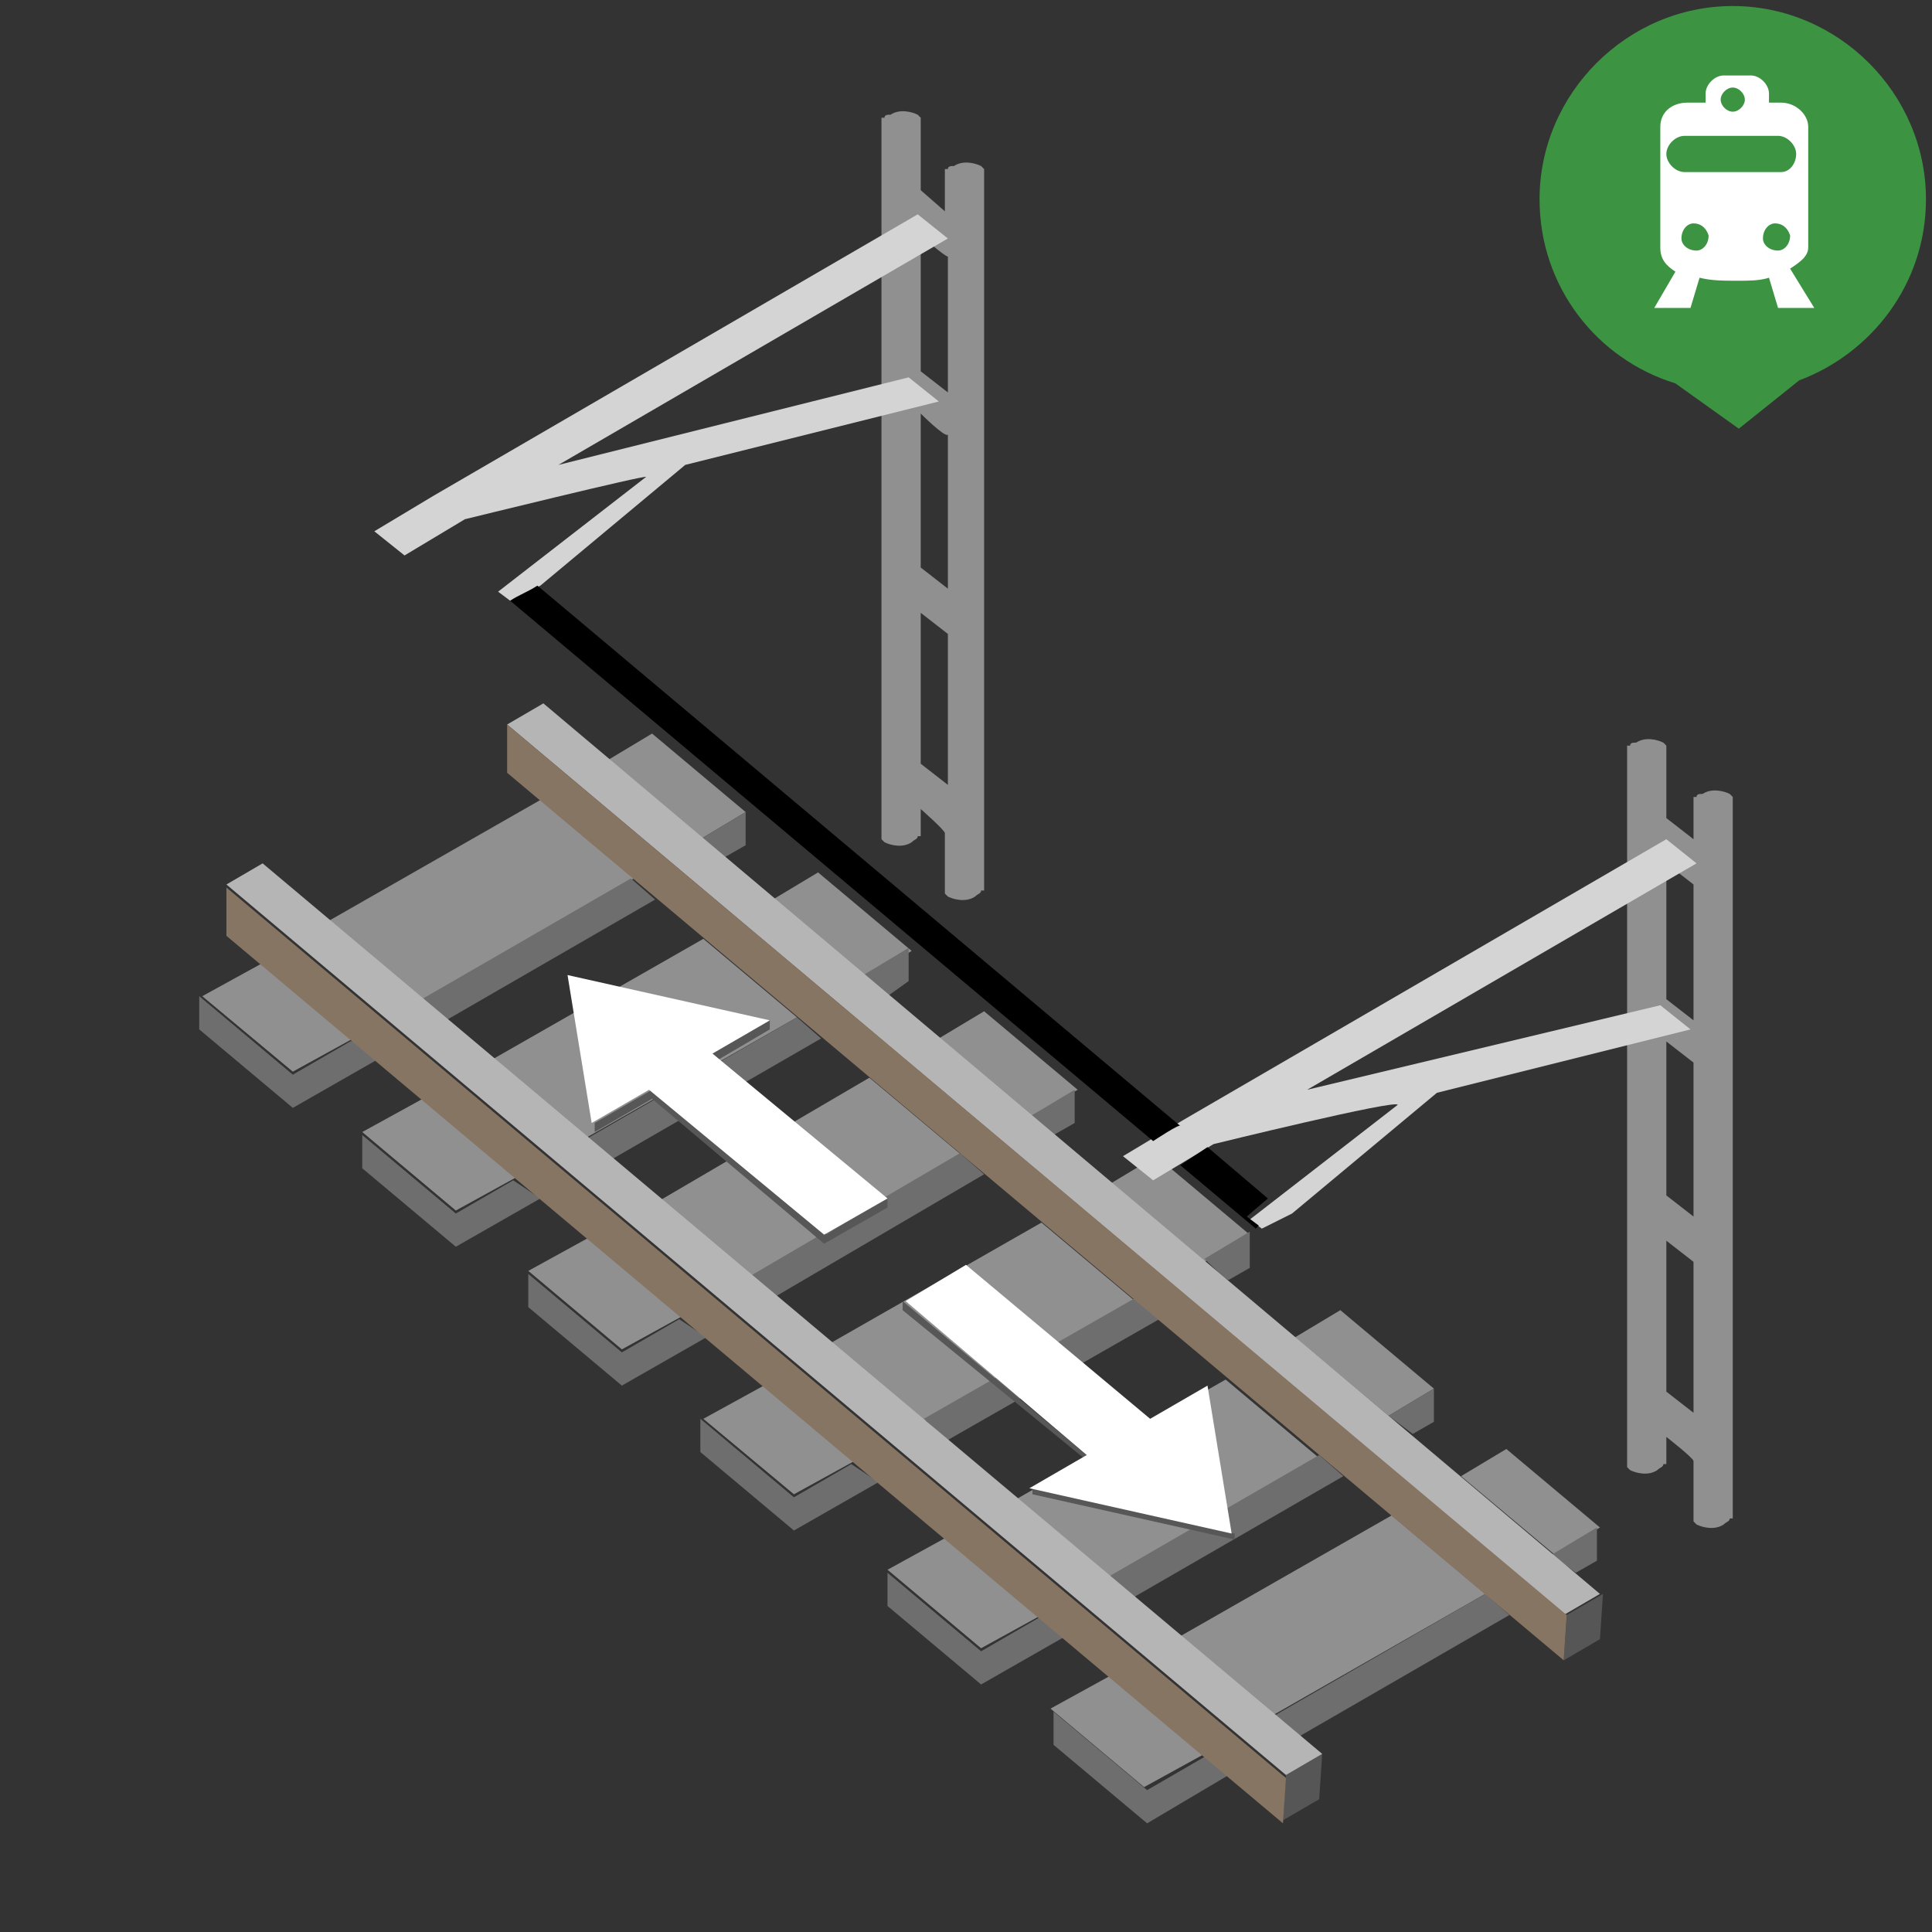 <?xml version="1.0" encoding="utf-8"?>
<!-- Generator: Adobe Illustrator 25.2.0, SVG Export Plug-In . SVG Version: 6.00 Build 0)  -->
<svg version="1.1" id="Layer_1" xmlns="http://www.w3.org/2000/svg" xmlns:xlink="http://www.w3.org/1999/xlink" x="0px" y="0px"
	 viewBox="0 0 64 64" style="enable-background:new 0 0 64 64;" xml:space="preserve">
<rect x="0" y="0" width="64" height="64" fill="#333333" stroke="none"/>
<style type="text/css">
	.st0{fill-rule:evenodd;clip-rule:evenodd;fill:#909090;}
	.st1{fill-rule:evenodd;clip-rule:evenodd;fill:#6E6E6E;}
	.st2{fill-rule:evenodd;clip-rule:evenodd;fill:#575656;}
	.st3{fill-rule:evenodd;clip-rule:evenodd;fill:#B5B5B5;}
	.st4{fill-rule:evenodd;clip-rule:evenodd;fill:#575757;}
	.st5{fill-rule:evenodd;clip-rule:evenodd;fill:#D4D4D4;}
	.st6{fill-rule:evenodd;clip-rule:evenodd;fill:#FEFFFE;}
	.st7{fill-rule:evenodd;clip-rule:evenodd;fill:#877563;}
	.st8{fill-rule:evenodd;clip-rule:evenodd;}
	.st9{display:none;}
	.st10{display:inline;}
	.st11{fill-rule:evenodd;clip-rule:evenodd;fill:#4A6168;}
	.st12{fill:#3C9442;stroke:#324565;stroke-width:0.2;}
	.st13{fill-rule:evenodd;clip-rule:evenodd;fill:#3C9442;}
</style>
<g id="grey">
	<path class="st0" d="M10.9,30.5l7-4l3.1,2.6l-7,4L10.9,30.5z M16.3,35.1l7-4l3.1,2.6l-7,4C19.4,37.7,16.3,35.1,16.3,35.1z
		 M20.1,25.2l1.5-0.9l3.1,2.6l-1.5,0.9C23.2,27.8,20.1,25.2,20.1,25.2z M25.6,29.8l1.5-0.9l3.1,2.6l-1.5,0.9
		C28.6,32.3,25.6,29.8,25.6,29.8z M31.1,34.4l1.5-0.9l3.1,2.6L34.1,37C34.1,37,31.1,34.4,31.1,34.4z M36.8,39.2l1.5-0.9l3.1,2.6
		l-1.5,0.9L36.8,39.2z M37.6,43.1l-7,4l-3.1-2.6l7-4L37.6,43.1z M28.3,48.4l-2,1.1L23.3,47l2-1.1L28.3,48.4z M22.6,43.6l-2,1.1
		l-3.1-2.6l2-1.1L22.6,43.6z M21.8,39.8l7-4.1l3.1,2.6l-7,4.1C24.8,42.3,21.8,39.8,21.8,39.8z M11.7,34.4l-2,1.1L6.7,33l2-1.1
		C8.6,31.8,11.7,34.4,11.7,34.4z M17.1,39l-2,1.1l-3.1-2.6l2-1.1L17.1,39z M34.5,53.5l-2,1.1l-3.1-2.6l2-1.1L34.5,53.5z M33.6,49.7
		l7-4l3.1,2.6l-7,4L33.6,49.7z M39.1,54.2l7-4l3.1,2.6l-7,4L39.1,54.2z M42.9,44.3l1.5-0.9l3.1,2.6L46,46.9L42.9,44.3z M48.4,48.9
		l1.5-0.9l3.1,2.6l-1.5,0.9L48.4,48.9z M39.9,58.1l-2,1.1l-3.1-2.6l2-1.1C36.9,55.5,39.9,58.1,39.9,58.1z"/>
	<path class="st1" d="M38.4,43.7l-7,4l-0.8-0.7l7-4L38.4,43.7z M29.1,49.1l-2.8,1.6l-3.1-2.6V47l3.1,2.6l1.9-1.1L29.1,49.1z
		 M23.4,44.3l-2.8,1.6l-3.1-2.6v-1.1l3.1,2.6l1.9-1.1L23.4,44.3z M24.8,42.3l7-4.1l0.8,0.7l-7,4.1C25.6,43,24.8,42.3,24.8,42.3z
		 M12.5,35.1l-2.8,1.6l-3.1-2.6V33l3.1,2.6l1.9-1.1C11.7,34.4,12.5,35.1,12.5,35.1z M17.9,39.7l-2.8,1.6l-3.1-2.6v-1.1l3.1,2.6
		l1.9-1.1L17.9,39.7z M13.8,33.2l7.1-4.1l0.8,0.7l-7.1,4.1C14.6,33.8,13.8,33.2,13.8,33.2z M19.3,37.8l7.1-4.1l0.8,0.7l-7.1,4.1
		L19.3,37.8z M23.2,27.8l1.5-0.9V28L24,28.4L23.2,27.8z M28.6,32.3l1.5-0.9v1.1L29.4,33L28.6,32.3z M34.1,37l1.5-0.9v1.1l-0.7,0.4
		L34.1,37z M39.9,41.7l1.5-0.9V42l-0.7,0.4C40.6,42.4,39.9,41.7,39.9,41.7z M51.4,51.5l1.5-0.9v1.1l-0.7,0.4
		C52.2,52.1,51.4,51.5,51.4,51.5z M35.3,54.2l-2.8,1.6l-3.1-2.6v-1.1l3.1,2.6l1.9-1.1C34.5,53.5,35.3,54.2,35.3,54.2z M40.7,58.8
		L38,60.4l-3.1-2.6v-1.1l3.1,2.6l1.9-1.1C39.9,58.1,40.7,58.8,40.7,58.8z M36.6,52.3l7.1-4.1l0.8,0.7L37.4,53L36.6,52.3z M42.1,56.9
		l7.1-4.1l0.8,0.7l-7.1,4.1L42.1,56.9z M46,46.9l1.5-0.9v1.1l-0.7,0.4L46,46.9z"/>
	<path class="st2" d="M42.5,60.3l0.1-1.5l1.2-0.7l-0.1,1.5L42.5,60.3L42.5,60.3z M51.8,55l0.1-1.5l1.2-0.7l-0.1,1.5L51.8,55
		C51.8,55,51.8,55,51.8,55z"/>
	<path class="st3" d="M7.5,29.3l1.2-0.7l35.1,29.5l-1.2,0.7L7.5,29.3z M16.8,24l1.2-0.7L53,52.8l-1.2,0.7C51.9,53.5,16.8,24,16.8,24
		z"/>
	<path class="st4" d="M35.9,48.3l-6-4.9l0-0.3l6.1,5.1L35.9,48.3z M40.9,50.8l0,0.2l-6.7-1.5l0-0.2L40.9,50.8z M25.5,33.8l0,0.3
		l-1.7,1l-0.2-0.2C23.6,34.9,25.5,33.8,25.5,33.8z M29.4,39.7l0,0.3l-2.1,1.2l-5.7-4.8l-1.9,1.1v-0.3l0,0l0,0l1.9-1.1l5.8,4.8
		C27.3,40.9,29.4,39.7,29.4,39.7z"/>
	<path class="st0" d="M30.5,26.8v0.9h-0.1c0,0.1-0.1,0.1-0.2,0.2c-0.3,0.2-0.7,0.1-0.9,0c0,0-0.1-0.1-0.1-0.1h0V3.9h0.1
		c0-0.1,0.1-0.1,0.2-0.1c0.3-0.2,0.7-0.1,0.9,0c0,0,0.1,0.1,0.1,0.1h0v2.4L31.3,7V5.6h0.1c0-0.1,0.1-0.1,0.2-0.1
		c0.3-0.2,0.7-0.1,0.9,0c0,0,0.1,0.1,0.1,0.1h0v23.9h-0.1c0,0.1-0.1,0.1-0.2,0.2c-0.3,0.2-0.7,0.1-0.9,0c0,0-0.1-0.1-0.1-0.1h0v-2
		C31.3,27.5,30.5,26.8,30.5,26.8z M30.5,7.8v4.5l0.9,0.7V8.5C31.3,8.5,30.5,7.8,30.5,7.8z M30.5,13.7v5.1l0.9,0.7v-5.1
		C31.3,14.5,30.5,13.7,30.5,13.7z M30.5,20.3v5l0.9,0.7v-5L30.5,20.3z M55.2,47.6v0.9h-0.1c0,0.1-0.1,0.1-0.2,0.2
		c-0.3,0.2-0.7,0.1-0.9,0c0,0-0.1-0.1-0.1-0.1h0V24.7h0.1c0-0.1,0.1-0.1,0.2-0.1c0.3-0.2,0.7-0.1,0.9,0c0,0,0.1,0.1,0.1,0.1h0v2.4
		l0.9,0.7v-1.4h0.1c0-0.1,0.1-0.1,0.2-0.1c0.3-0.2,0.7-0.1,0.9,0c0,0,0.1,0.1,0.1,0.1h0v23.9h-0.1c0,0.1-0.1,0.1-0.2,0.2
		c-0.3,0.2-0.7,0.1-0.9,0c0,0-0.1-0.1-0.1-0.1h0v-2C56.1,48.3,55.2,47.6,55.2,47.6z M55.2,34.5v5.1l0.9,0.7v-5.1L55.2,34.5z
		 M55.2,41.1v5l0.9,0.7v-5L55.2,41.1z M55.2,28.6v4.5l0.9,0.7v-4.5C56.1,29.3,55.2,28.6,55.2,28.6z"/>
	<path class="st5" d="M15.4,17.2l-2,1.2l-1-0.8l2-1.2l16-9.3l1,0.8l-12.9,7.5l11.6-2.9l1,0.8l-8.4,2.1l-4.8,4l-1,0.5l-0.4-0.3
		l4.9-3.8C21.5,15.7,15.4,17.2,15.4,17.2z M40.2,37.9l-2,1.2l-1-0.8l2-1.2l16-9.3l1,0.8l-12.9,7.5L55,33.3l1,0.8l-8.4,2.1l-4.8,4
		l-1,0.5l-0.4-0.3l4.9-3.8C46.3,36.4,40.2,37.9,40.2,37.9z"/>
</g>
<g id="white">
	<path class="st6" d="M27.3,40.9l-5.8-4.8l-1.9,1.1l-0.8-4.9l6.7,1.5l-1.9,1.1l5.8,4.8C29.4,39.7,27.3,40.9,27.3,40.9z M32,41.9
		l6.1,5.1l1.9-1.1l0.8,4.9l-6.7-1.5l1.9-1.1L30,43.1L32,41.9z"/>
</g>
<g id="brown">
	<path class="st7" d="M7.5,31v-1.6l35.1,29.5l-0.1,1.5L7.5,31z M16.8,25.6V24l35.1,29.5L51.8,55L16.8,25.6z"/>
</g>
<g id="black">
	<path class="st8" d="M38.2,37.8L16.9,19.9c0.3-0.2,0.6-0.3,0.9-0.5l0.6,0.5l20.7,17.4C39.1,37.2,38.2,37.8,38.2,37.8z M41.7,40.6
		l-0.1,0.1l-2.5-2.1L40,38l2,1.7l-0.7,0.6C41.3,40.3,41.7,40.6,41.7,40.6z"/>
</g>
<g class="st9">
	<g id="blue_1_" class="st10">
		<path class="st11" d="M56.4,1.4c0.2,0,0.3,0.1,0.4,0.3L57.1,2l0.4,0.4l0.4,0.4l1.5,1.5L61,5.9l0.4,0.4l0.4,0.4L62.2,7
			c0.1,0.1,0.2,0.2,0.2,0.4c0,0.2-0.1,0.3-0.2,0.4l-0.8,0.8L61,9l-3.2,3.2L57,13l-0.4,0.4c-0.1,0.1-0.2,0.2-0.4,0.2
			c-0.2,0-0.3-0.1-0.4-0.2L55,12.7l-0.4-0.4l-1.5-1.5l-1.5-1.5L50.4,8c-0.1-0.1-0.2-0.2-0.2-0.4c0-0.2,0.1-0.3,0.2-0.4L56,1.6
			C56.1,1.5,56.2,1.4,56.4,1.4z"/>
	</g>
	<g id="violet_1_" class="st10">
		<path class="st12" d="M56.4,0.5c-0.2,0-0.3,0.2-0.5,0.3l-0.5,0.5L52.8,4l-1.8,1.8l-1.4,1.4c-0.2,0.2-0.3,0.2-0.3,0.5
			c0,0.2,0.1,0.3,0.2,0.4l1.3,1.3l1.8,1.8l2.2,2.2l0.4,0.4l0.4,0.4c0.1,0.1,0.2,0.3,0.4,0.3c0.2,0,0.3-0.1,0.5-0.3l0.5-0.5l0.5-0.5
			l5-5L63,7.9c0.2-0.2,0.3-0.2,0.3-0.5c0-0.2-0.1-0.3-0.2-0.4l-0.4-0.4l-0.4-0.4l-4-4l-0.4-0.4l-0.9-0.9C56.7,0.7,56.6,0.5,56.4,0.5
			z M56.4,1.4c0.2,0,0.3,0.1,0.4,0.3L57.1,2l0.4,0.4l0.4,0.4l1.5,1.5L61,5.9l0.4,0.4l0.4,0.4L62.2,7c0.1,0.1,0.2,0.2,0.2,0.4
			c0,0.2-0.1,0.3-0.2,0.4l-0.8,0.8L61,9l-3.2,3.2L57,13l-0.4,0.4c-0.1,0.1-0.2,0.2-0.4,0.2c-0.2,0-0.3-0.1-0.4-0.2L55,12.7l-0.4-0.4
			l-1.5-1.5l-1.5-1.5L50.4,8c-0.1-0.1-0.2-0.2-0.2-0.4c0-0.2,0.1-0.3,0.2-0.4L56,1.6C56.1,1.5,56.2,1.4,56.4,1.4z"/>
	</g>
	<g id="white_2_" class="st10">
		<path class="st6" d="M55.3,9.8l-0.3,1h-1l0.7-1.2c-0.3-0.1-0.4-0.3-0.4-0.7V5.3c0-0.4,0.3-0.8,0.7-0.8h0.5
			c0.1-0.2,0.2-0.3,0.4-0.3h0.7c0.2,0,0.3,0.1,0.4,0.3h0.5c0.4,0,0.7,0.3,0.7,0.8v3.6c0,0.3-0.3,0.5-0.5,0.6c-0.1,0.1-0.1,0.1,0,0
			l0.7,1.2h-1l-0.3-0.9c-0.3,0.1-0.6,0.1-0.9,0.1C56,9.9,55.7,9.9,55.3,9.8z M56.3,4.5c-0.2,0-0.4,0.2-0.4,0.4
			c0,0.2,0.2,0.4,0.4,0.4s0.4-0.2,0.4-0.4C56.7,4.7,56.5,4.5,56.3,4.5z M57.8,8.5c0-0.1-0.1-0.2-0.2-0.2c0,0-0.1,0-0.1,0l-0.5,0.2
			c-0.1,0-0.2,0.2-0.2,0.3l0,0C57,8.9,57,9,57.1,9c0,0,0.1,0,0.1,0l0.5-0.2C57.8,8.8,57.9,8.6,57.8,8.5L57.8,8.5z M55.7,8.8
			c0-0.1,0-0.3-0.2-0.3L55,8.3c0,0,0,0-0.1,0c-0.1,0-0.2,0.1-0.2,0.2l0,0c0,0.1,0,0.3,0.2,0.3L55.4,9c0,0,0,0,0.1,0
			C55.5,9,55.6,8.9,55.7,8.8L55.7,8.8z M55,5.6c-0.3,0-0.5,0.3-0.5,0.7V7c0,0.4,0.2,0.5,0.5,0.7c0,0,0.7,0.6,1.4,0.6
			c0.7,0,1.3-0.6,1.3-0.6c0.3-0.2,0.5-0.3,0.5-0.7V6.3c0-0.4-0.2-0.7-0.5-0.7H55z"/>
	</g>
</g>
<g>
	<g id="green_1_">
		<path class="st13" d="M55.5,12.7C52.9,11.9,51,9.5,51,6.6c0-3.5,2.9-6.4,6.4-6.4s6.4,2.9,6.4,6.4c0,2.8-1.8,5.1-4.2,6l-2,1.6
			L55.5,12.7z"/>
	</g>
	<g id="white_3_">
		<path class="st6" d="M56.3,9.2l-0.3,1h-1.2L55.5,9C55.2,8.8,55,8.6,55,8.2v-4c0-0.5,0.4-0.8,0.9-0.8h0.6V3.1
			c0-0.3,0.3-0.6,0.6-0.6h0.9c0.3,0,0.6,0.3,0.6,0.6v0.3H59c0.5,0,0.9,0.4,0.9,0.8v4c0,0.3-0.3,0.5-0.6,0.7l0.8,1.3h-1.2l-0.3-1
			c-0.3,0.1-0.7,0.1-1,0.1C57.1,9.3,56.7,9.3,56.3,9.2z M59.5,5.1c0-0.3-0.3-0.6-0.6-0.6h-3.1c-0.3,0-0.6,0.3-0.6,0.6
			c0,0.3,0.3,0.6,0.6,0.6H59C59.3,5.7,59.5,5.4,59.5,5.1z M57.4,2.9c-0.2,0-0.4,0.2-0.4,0.4c0,0.2,0.2,0.4,0.4,0.4
			c0.2,0,0.4-0.2,0.4-0.4C57.8,3.1,57.6,2.9,57.4,2.9z M58.8,7.4c-0.2,0-0.4,0.2-0.4,0.5l0,0c0,0.2,0.2,0.4,0.5,0.4
			c0.2,0,0.4-0.2,0.4-0.5l0,0C59.2,7.5,59,7.4,58.8,7.4z M56.1,7.4c-0.2,0-0.4,0.2-0.4,0.5l0,0c0,0.2,0.2,0.4,0.5,0.4
			c0.2,0,0.4-0.2,0.4-0.5l0,0C56.5,7.5,56.3,7.4,56.1,7.4z"/>
	</g>
</g>
<g class="st9">
	<g id="green_2_" class="st10">
		<path class="st13" d="M42.5,12.7C39.9,11.9,38,9.5,38,6.6c0-3.5,2.9-6.4,6.4-6.4s6.4,2.9,6.4,6.4c0,2.8-1.8,5.1-4.2,6l-2,1.6
			L42.5,12.7z"/>
	</g>
	<g id="white_4_" class="st10">
		<path class="st6" d="M43.3,9.2l-0.3,1.1h-1.2L42.5,9C42.2,8.8,42,8.6,42,8.2V3.9C42,3.4,42.4,3,42.8,3h0.6
			c0.1-0.2,0.3-0.3,0.5-0.3h0.8c0.2,0,0.4,0.1,0.5,0.3H46c0.5,0,0.9,0.4,0.9,0.9v4.3c0,0.3-0.3,0.6-0.6,0.7c-0.2,0.1-0.2,0.1,0,0
			l0.8,1.4h-1.2l-0.3-1.1c-0.3,0.1-0.7,0.1-1,0.1C44.1,9.3,43.7,9.3,43.3,9.2z M44.4,3C44.2,3,44,3.2,44,3.5c0,0.3,0.2,0.5,0.4,0.5
			c0.2,0,0.4-0.2,0.4-0.5C44.8,3.2,44.6,3,44.4,3z M46.2,7.7c0-0.1-0.2-0.2-0.3-0.2c0,0,0,0,0,0l-0.5,0.2c-0.1,0.1-0.2,0.2-0.2,0.4
			l0,0c0,0.1,0.2,0.2,0.3,0.2c0,0,0,0,0,0L46,8.1C46.2,8,46.3,7.9,46.2,7.7L46.2,7.7z M43.7,8.1c0-0.2,0-0.3-0.2-0.4l-0.5-0.2
			c-0.1,0-0.3,0-0.3,0.2c0,0,0,0,0,0l0,0c0,0.2,0,0.3,0.2,0.4l0.5,0.2C43.5,8.3,43.6,8.2,43.7,8.1C43.7,8.1,43.7,8.1,43.7,8.1
			C43.7,8.1,43.7,8.1,43.7,8.1z M42.8,4.2c-0.3,0-0.6,0.4-0.6,0.9V6c0,0.5,0.2,0.6,0.6,0.9c0,0,0.8,0.7,1.6,0.7
			c0.8,0,1.5-0.7,1.5-0.7c0.3-0.2,0.6-0.4,0.6-0.9V5.1c0-0.5-0.3-0.9-0.6-0.9C46,4.2,42.8,4.2,42.8,4.2z"/>
	</g>
</g>
</svg>
